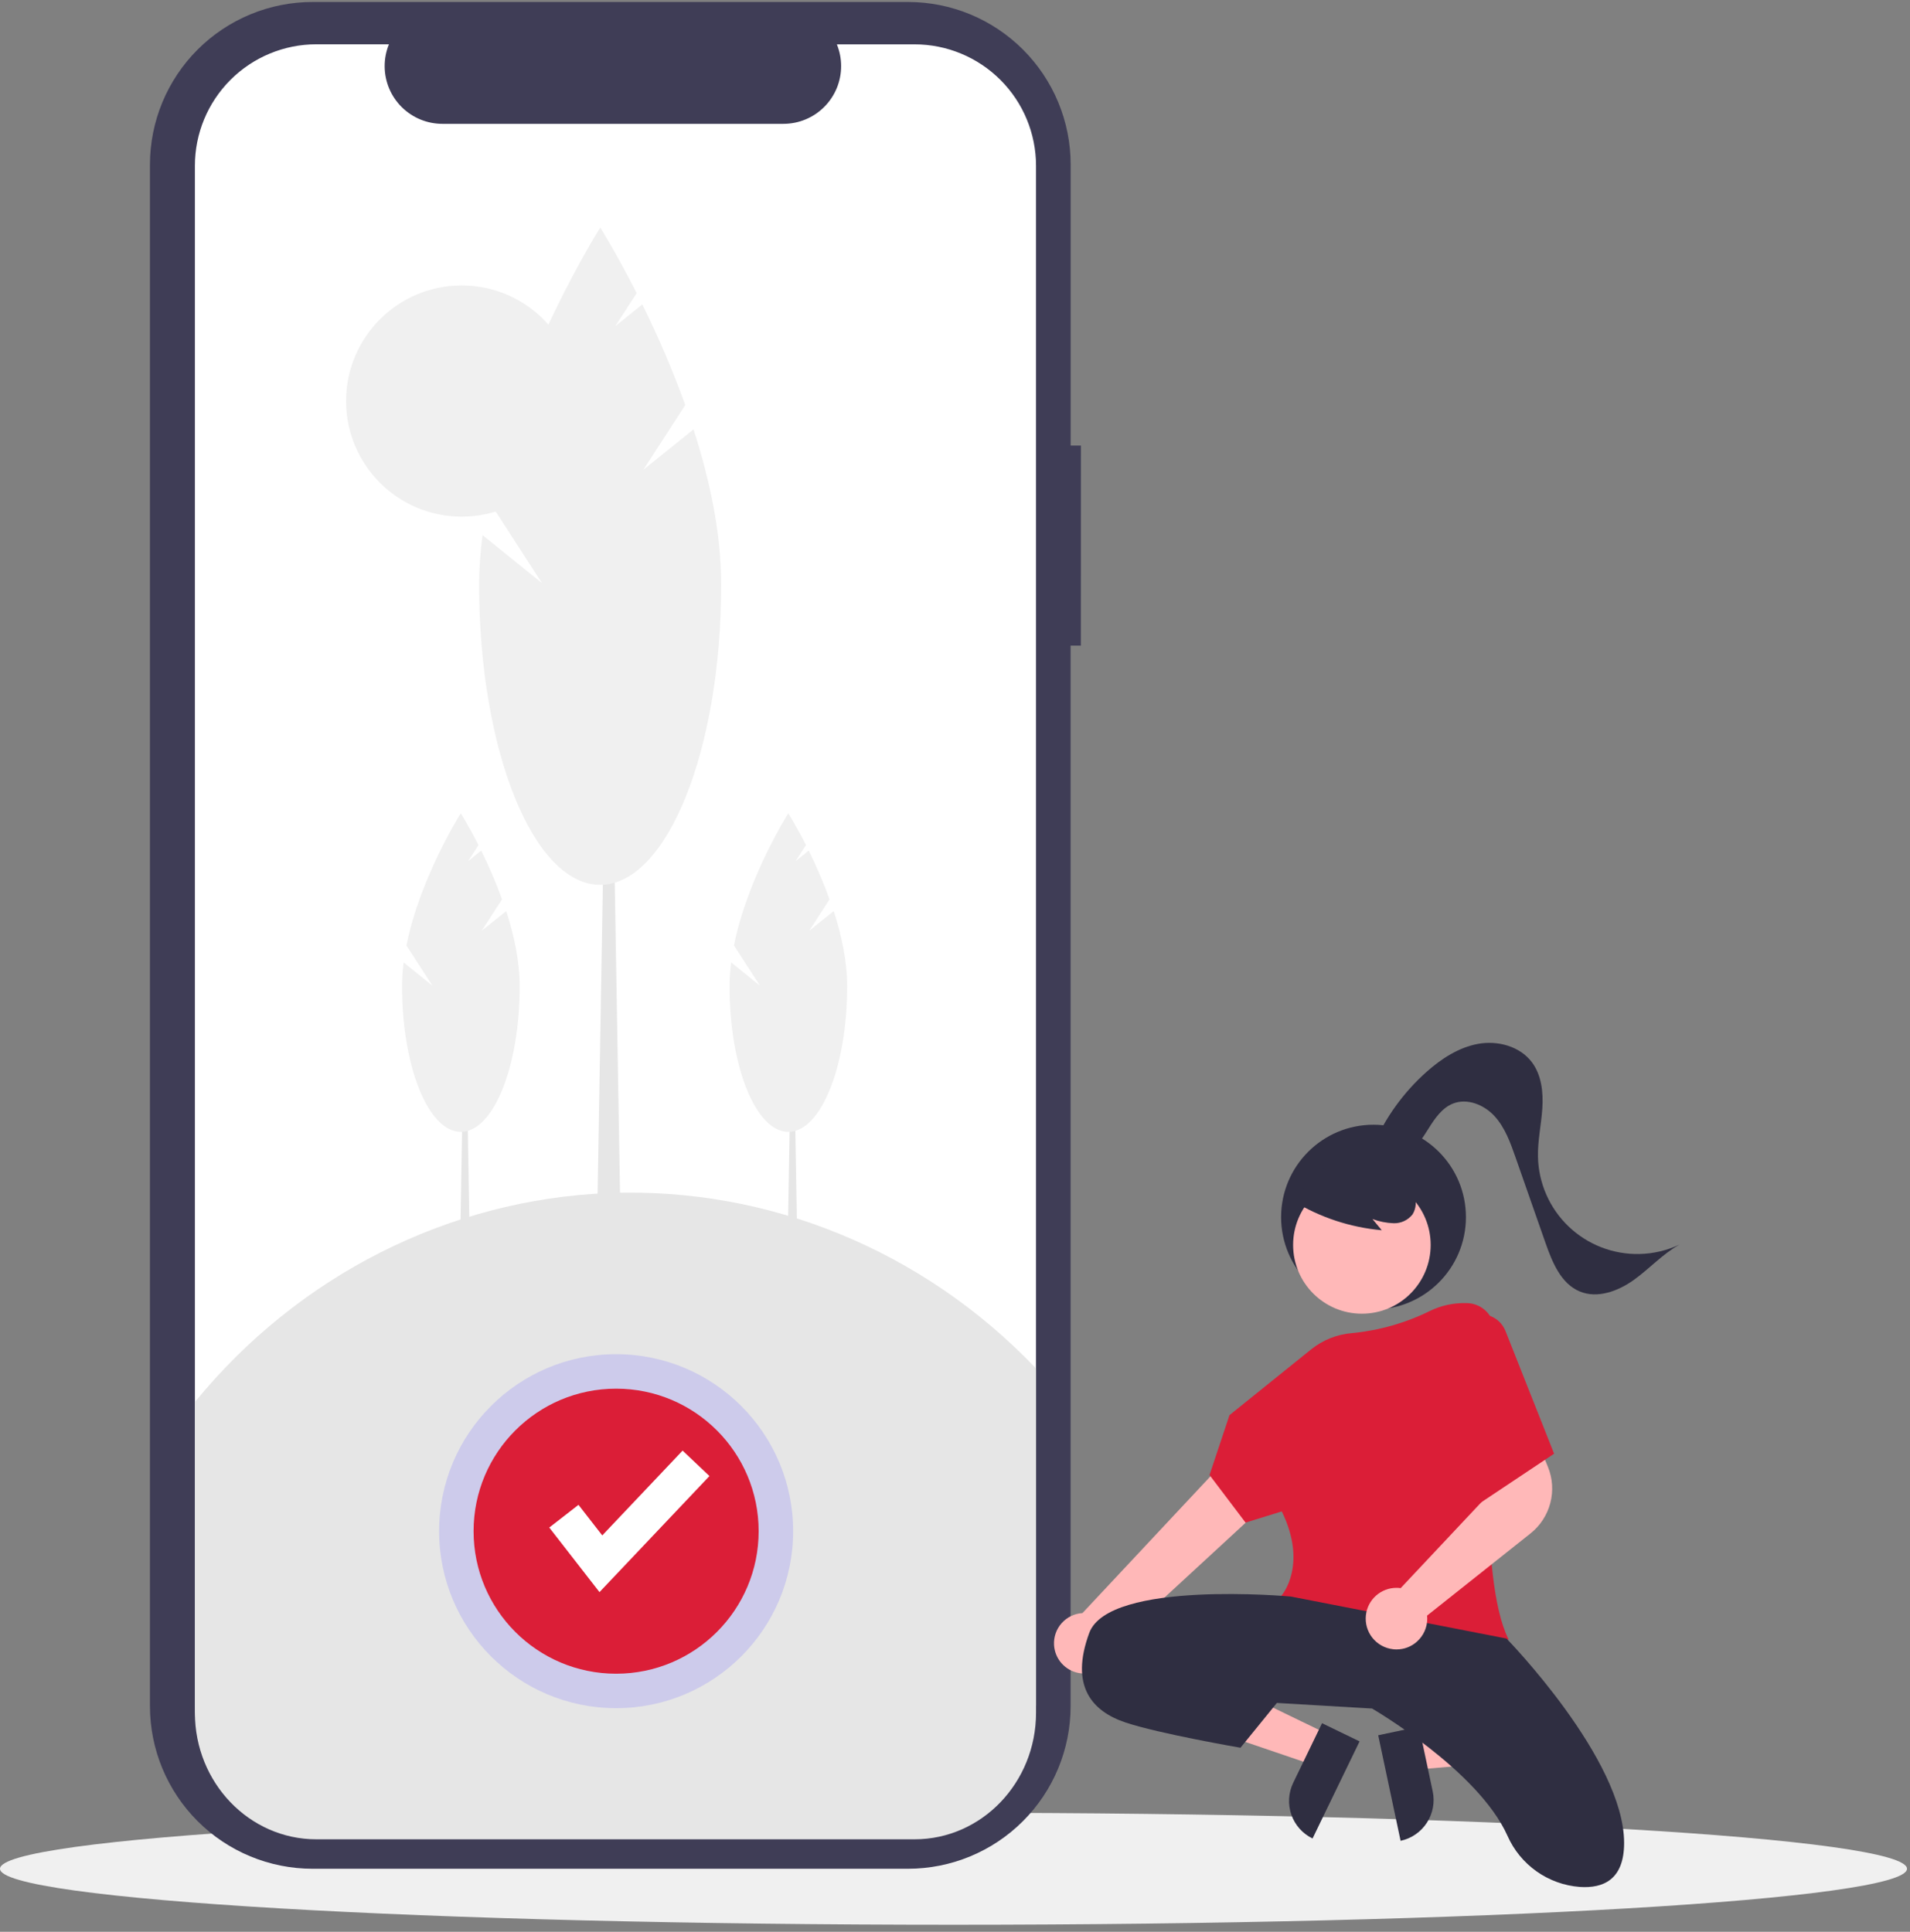 <svg width="261" height="264" viewBox="0 0 261 264" fill="none" xmlns="http://www.w3.org/2000/svg">
    <rect x="0" y="0" width="261" height="264" fill="#808080" stroke="none"/>
    <g clip-path="url(#clip0_474_584)">
        <path
            d="M130.295 263.039C202.255 263.039 260.59 259.612 260.59 255.386C260.59 251.159 202.255 247.732 130.295 247.732C58.335 247.732 0 251.159 0 255.386C0 259.612 58.335 263.039 130.295 263.039Z"
            fill="#F0F0F0" />
        <path
            d="M147.706 60.896H146.305V22.496C146.305 16.602 143.964 10.949 139.796 6.781C135.628 2.613 129.975 0.271 124.081 0.271H42.724C39.804 0.27 36.914 0.844 34.216 1.961C31.519 3.077 29.068 4.714 27.003 6.778C24.939 8.842 23.301 11.292 22.184 13.989C21.066 16.686 20.491 19.577 20.491 22.496V233.161C20.491 239.055 22.833 244.708 27.001 248.876C31.169 253.044 36.822 255.385 42.716 255.385H124.073C129.967 255.385 135.62 253.044 139.788 248.876C143.956 244.708 146.298 239.055 146.298 233.161V88.229H147.698L147.706 60.896Z"
            fill="#3F3D56" />
        <path
            d="M141.572 22.653V233.004C141.572 237.406 139.824 241.627 136.712 244.74C133.599 247.853 129.378 249.603 124.976 249.604H43.229C38.828 249.604 34.606 247.855 31.494 244.743C28.382 241.63 26.633 237.409 26.633 233.008V22.653C26.633 18.251 28.382 14.03 31.494 10.916C34.606 7.804 38.827 6.054 43.229 6.053H53.148C52.756 7.013 52.557 8.041 52.563 9.078C52.569 10.115 52.779 11.14 53.181 12.096C53.583 13.051 54.17 13.918 54.907 14.647C55.645 15.376 56.519 15.952 57.479 16.343C58.422 16.726 59.431 16.924 60.449 16.924H107.057C108.093 16.924 109.118 16.719 110.075 16.322C111.032 15.925 111.901 15.344 112.633 14.611C113.365 13.877 113.946 13.007 114.342 12.05C114.737 11.092 114.94 10.066 114.939 9.03C114.939 8.012 114.741 7.004 114.358 6.061H124.976C129.378 6.062 133.599 7.811 136.712 10.924C139.824 14.037 141.572 18.259 141.572 22.661V22.653Z"
            fill="white" />
        <path d="M64.393 181.915H62.675L63.249 148.337H63.823L64.393 181.915Z"
            fill="#E6E6E6" />
        <path
            d="M65.829 127.195L68.603 122.906C67.779 120.632 66.829 118.407 65.756 116.24L63.962 117.69L65.381 115.493C64.027 112.815 62.963 111.15 62.963 111.15C62.963 111.15 57.399 119.921 55.539 129.208L59.098 134.711L55.157 131.527C55.018 132.608 54.947 133.697 54.942 134.787C54.942 145.785 58.532 154.685 62.978 154.685C67.425 154.685 71.014 145.769 71.014 134.787C71.014 131.378 70.249 127.811 69.177 124.513L65.829 127.195Z"
            fill="#F0F0F0" />
        <path d="M109.149 181.915H107.431L108.005 148.337H108.579L109.149 181.915Z"
            fill="#E6E6E6" />
        <path
            d="M110.584 127.195L113.358 122.906C112.534 120.632 111.584 118.407 110.511 116.24L108.716 117.69L110.136 115.493C108.781 112.815 107.718 111.15 107.718 111.15C107.718 111.15 102.154 119.921 100.294 129.204L103.853 134.711L99.912 131.523C99.77 132.605 99.697 133.696 99.693 134.787C99.693 145.785 103.287 154.685 107.729 154.685C112.172 154.685 115.765 145.769 115.765 134.787C115.765 131.378 115 127.811 113.928 124.509L110.584 127.195Z"
            fill="#F0F0F0" />
        <path
            d="M63.089 70.604C71.813 70.604 78.885 63.532 78.885 54.808C78.885 46.084 71.813 39.012 63.089 39.012C54.365 39.012 47.292 46.084 47.292 54.808C47.292 63.532 54.365 70.604 63.089 70.604Z"
            fill="#F0F0F0" />
        <path d="M84.965 177.029H81.422L82.604 107.798H83.783L84.965 177.029Z"
            fill="#E6E6E6" />
        <path
            d="M87.919 64.194L93.64 55.355C91.945 50.662 89.985 46.069 87.77 41.599L84.07 44.587L87.001 40.06C84.207 34.565 82.026 31.102 82.026 31.102C82.026 31.102 70.547 49.187 66.72 68.331L74.063 79.692L65.936 73.126C65.638 75.36 65.482 77.611 65.469 79.864C65.469 102.541 72.873 120.923 82.011 120.923C91.149 120.923 98.553 102.525 98.553 79.864C98.553 72.835 96.965 65.48 94.769 58.68L87.919 64.194Z"
            fill="#F0F0F0" />
        <path
            d="M141.572 187.009V234.075C141.572 243.619 134.141 251.36 124.976 251.36H43.229C34.065 251.36 26.633 243.623 26.633 234.075V191.6C40.792 174.274 61.298 163.919 83.137 163.046C104.975 162.174 126.17 170.86 141.572 187.009Z"
            fill="#E6E6E6" />
        <path opacity="0.2"
            d="M84.193 233.44C97.551 233.44 108.381 222.611 108.381 209.252C108.381 195.894 97.551 185.064 84.193 185.064C70.834 185.064 60.005 195.894 60.005 209.252C60.005 222.611 70.834 233.44 84.193 233.44Z"
            fill="#6C63FF" />
        <path
            d="M84.192 228.73C94.949 228.73 103.669 220.009 103.669 209.252C103.669 198.495 94.949 189.775 84.192 189.775C73.435 189.775 64.715 198.495 64.715 209.252C64.715 220.009 73.435 228.73 84.192 228.73Z"
            fill="#DB1E37" />
        <path
            d="M81.919 217.579L75.058 208.755L79.049 205.652L82.298 209.83L93.276 198.24L96.946 201.718L81.919 217.579Z"
            fill="white" />
        <path
            d="M187.69 178.961C194.664 178.961 200.318 173.307 200.318 166.333C200.318 159.359 194.664 153.706 187.69 153.706C180.716 153.706 175.062 159.359 175.062 166.333C175.062 173.307 180.716 178.961 187.69 178.961Z"
            fill="#2F2E41" />
        <path d="M192.806 237.225L193.778 241.817L211.943 240.248L210.508 233.475L192.806 237.225Z"
            fill="#FFB8B8" />
        <path
            d="M191.39 251.567L188.329 237.141L193.904 235.962L195.779 244.813C196.091 246.291 195.803 247.832 194.98 249.099C194.156 250.365 192.864 251.253 191.386 251.567H191.39Z"
            fill="#2F2E41" />
        <path d="M181.426 236.98L179.382 241.189L162.125 235.311L165.136 229.101L181.426 236.98Z"
            fill="#FFB8B8" />
        <path
            d="M176.715 243.642L180.656 235.495L185.784 237.979L179.359 251.249C178.686 250.923 178.083 250.468 177.586 249.909C177.089 249.351 176.707 248.7 176.461 247.993C176.216 247.287 176.112 246.539 176.155 245.792C176.199 245.046 176.389 244.315 176.715 243.642Z"
            fill="#2F2E41" />
        <path
            d="M147.423 228.638C147.954 228.737 148.498 228.73 149.026 228.619C149.554 228.507 150.055 228.293 150.5 227.987C150.945 227.682 151.325 227.292 151.619 226.84C151.914 226.387 152.116 225.881 152.214 225.351C152.26 225.112 152.284 224.87 152.287 224.628L180.745 198.389L173.677 192.917L147.917 220.445C146.823 220.509 145.799 221.005 145.071 221.824C144.342 222.643 143.969 223.717 144.033 224.811C144.087 225.738 144.452 226.62 145.068 227.314C145.685 228.008 146.517 228.474 147.431 228.638H147.423Z"
            fill="#FFB8B8" />
        <path
            d="M186.102 179.531C191.292 179.531 195.5 175.324 195.5 170.133C195.5 164.943 191.292 160.735 186.102 160.735C180.911 160.735 176.704 164.943 176.704 170.133C176.704 175.324 180.911 179.531 186.102 179.531Z"
            fill="#FFB8B8" />
        <path
            d="M194.535 225.377C187.946 225.377 179.994 223.988 175.108 218.31L174.997 218.18L175.112 218.053C175.15 218.015 178.751 213.894 175.154 206.551L170.206 208.081L165.281 201.576L168.01 193.391L179.176 184.399C180.773 183.116 182.72 182.344 184.762 182.183C188.461 181.824 192.063 180.798 195.396 179.156C196.92 178.414 198.6 178.046 200.294 178.085H200.513C201.521 178.118 202.475 178.548 203.168 179.281C203.861 180.014 204.237 180.991 204.213 181.999C204.213 182.061 204.213 182.122 204.213 182.183C203.448 191.991 202.12 215.681 206.05 223.839L206.149 224.05L205.923 224.107C202.191 224.948 198.377 225.374 194.551 225.377H194.535Z"
            fill="#DB1E37" />
        <path
            d="M176.398 218.184C176.398 218.184 151.525 215.888 148.846 223.158C146.168 230.429 149.229 233.873 153.821 235.403C158.413 236.934 169.51 238.847 169.51 238.847L174.485 232.725L187.495 233.49C187.495 233.49 201.994 241.908 206 250.889C206.861 252.835 208.232 254.512 209.969 255.741C211.706 256.97 213.744 257.705 215.865 257.869C219.08 258.091 221.934 256.878 221.934 251.858C221.934 240.378 205.863 223.924 205.863 223.924L176.398 218.184Z"
            fill="#2F2E41" />
        <path d="M157.456 229.484C157.456 229.484 163.961 227.57 174.293 232.545L157.456 229.484Z"
            fill="#2F2E41" />
        <path
            d="M176.727 164.137C180.397 166.378 184.535 167.743 188.819 168.124L187.544 166.594C188.472 166.938 189.448 167.132 190.437 167.168C190.932 167.183 191.423 167.082 191.872 166.872C192.321 166.663 192.714 166.351 193.02 165.962C193.27 165.558 193.419 165.099 193.454 164.624C193.489 164.15 193.408 163.674 193.219 163.238C192.829 162.369 192.225 161.613 191.463 161.041C190.11 159.972 188.513 159.253 186.816 158.95C185.118 158.647 183.371 158.769 181.732 159.304C180.605 159.637 179.597 160.284 178.824 161.168C178.445 161.611 178.182 162.141 178.057 162.71C177.932 163.279 177.95 163.871 178.108 164.432"
            fill="#2F2E41" />
        <path
            d="M187.621 156.625C189.29 152.748 191.789 149.284 194.941 146.477C196.969 144.679 199.334 143.133 202.001 142.651C204.669 142.169 207.676 142.984 209.314 145.142C210.653 146.906 210.902 149.271 210.757 151.482C210.611 153.694 210.114 155.883 210.163 158.095C210.201 159.877 210.59 161.633 211.306 163.265C212.023 164.896 213.054 166.371 214.341 167.604C215.628 168.837 217.145 169.804 218.805 170.451C220.466 171.098 222.238 171.411 224.02 171.373C225.914 171.333 227.78 170.896 229.495 170.091C227.199 171.365 225.397 173.382 223.258 174.916C221.119 176.451 218.283 177.503 215.869 176.489C213.297 175.418 212.119 172.502 211.197 169.873L207.091 158.148C206.394 156.155 205.66 154.104 204.236 152.542C202.813 150.981 200.501 150.036 198.538 150.817C197.054 151.414 196.085 152.829 195.236 154.184C194.386 155.539 193.491 156.985 192.06 157.697C190.629 158.409 188.501 157.972 188.034 156.442"
            fill="#2F2E41" />
        <path
            d="M190.843 225.412C190.682 225.412 190.521 225.412 190.361 225.385C189.252 225.26 188.237 224.7 187.541 223.827C186.845 222.955 186.524 221.841 186.649 220.732C186.765 219.702 187.256 218.752 188.029 218.062C188.803 217.372 189.803 216.992 190.839 216.994C191.026 216.994 191.213 217.008 191.398 217.036L204.247 203.356L202.908 198.886L209.643 195.863L211.529 200.478C212.163 202.041 212.275 203.767 211.85 205.4C211.425 207.032 210.484 208.484 209.168 209.539L195.01 220.79C195.025 220.927 195.033 221.065 195.033 221.203C195.033 221.795 194.908 222.381 194.666 222.922C194.424 223.462 194.07 223.946 193.629 224.341C192.865 225.031 191.872 225.413 190.843 225.412Z"
            fill="#FFB8B8" />
        <path
            d="M200.888 179.918C201.765 179.529 202.76 179.504 203.656 179.848C204.551 180.192 205.273 180.878 205.663 181.755L205.721 181.889L212.367 198.668L202.036 205.556L200.888 179.918Z"
            fill="#DB1E37" />
    </g>
    <defs>
        <clipPath id="clip0_474_584">
            <rect width="260.59" height="262.767" fill="white" transform="translate(0 0.271)" />
        </clipPath>
    </defs>
</svg>
